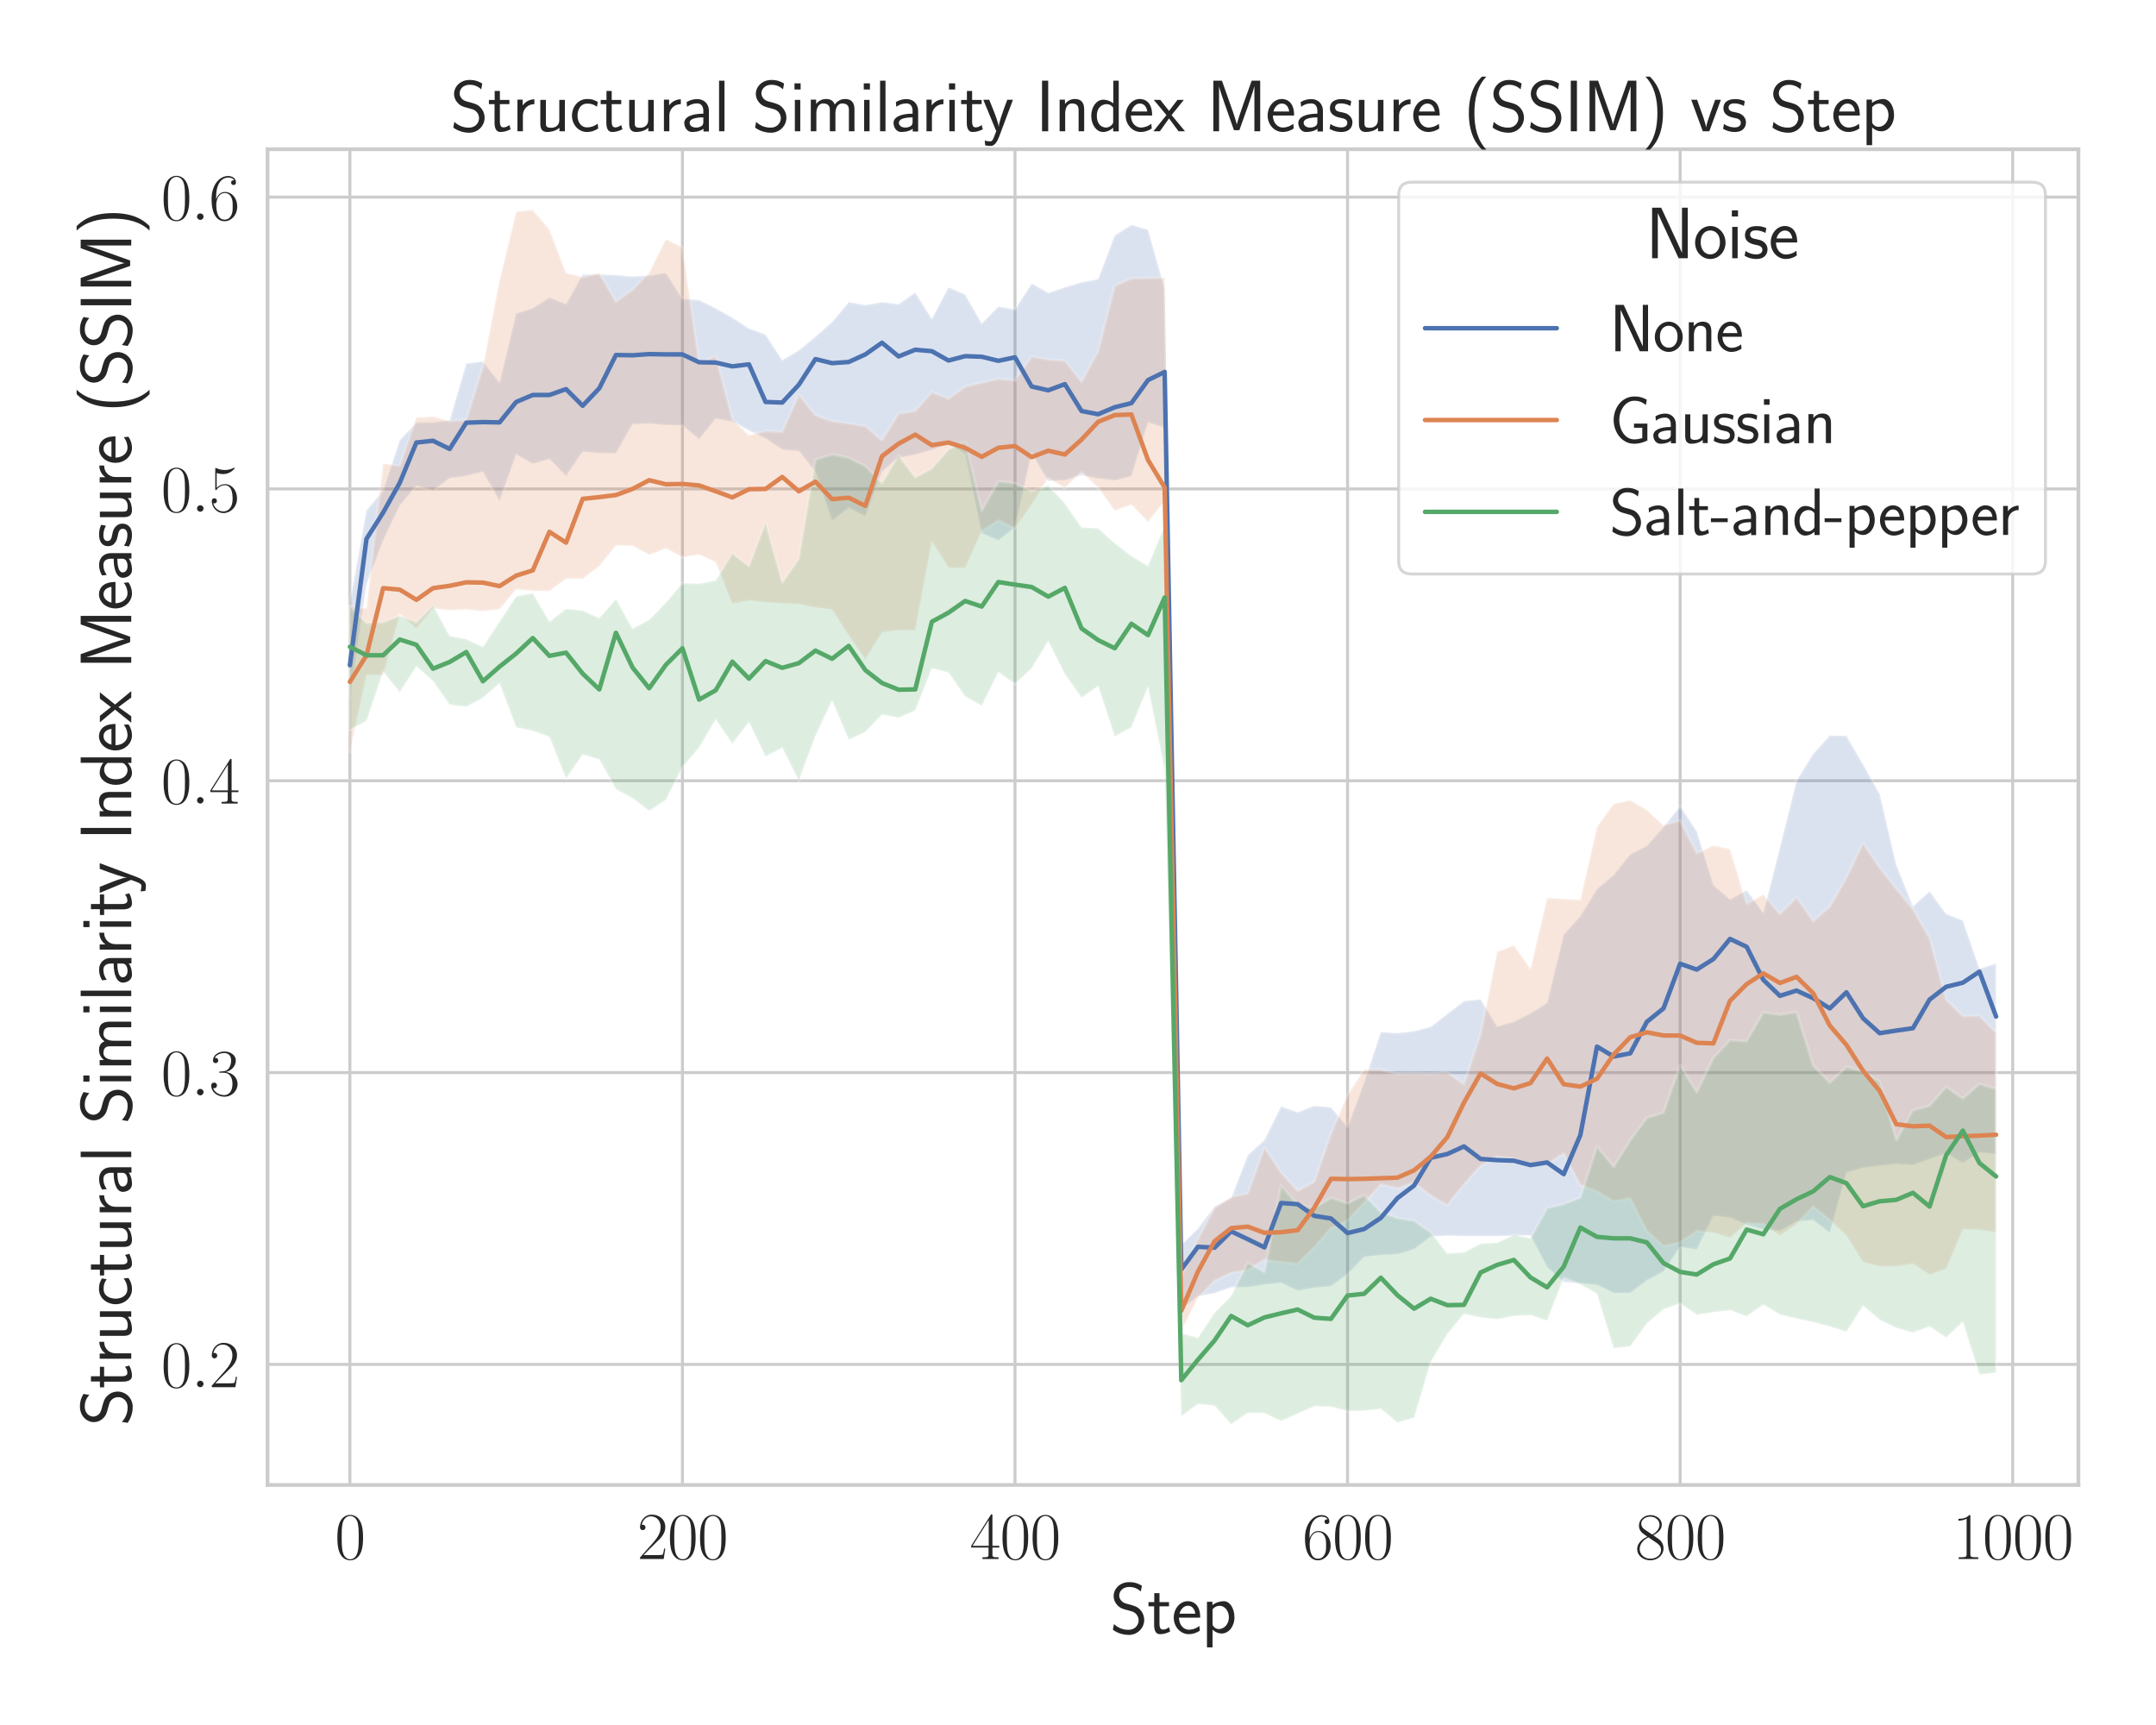 <?xml version="1.0" encoding="utf-8" standalone="no"?>
<!DOCTYPE svg PUBLIC "-//W3C//DTD SVG 1.1//EN"
  "http://www.w3.org/Graphics/SVG/1.1/DTD/svg11.dtd">
<svg xmlns:xlink="http://www.w3.org/1999/xlink" width="720pt" height="576pt" viewBox="0 0 720 576" xmlns="http://www.w3.org/2000/svg" version="1.1">
 <defs>
  <style type="text/css">*{stroke-linejoin: round; stroke-linecap: butt}</style>
 </defs>
 <g id="figure_1">
  <g id="patch_1">
   <path d="M 0 576 
L 720 576 
L 720 0 
L 0 0 
z
" style="fill: #ffffff"/>
  </g>
  <g id="axes_1">
   <g id="patch_2">
    <path d="M 89.354 495.841 
L 694.08 495.841 
L 694.08 49.831 
L 89.354 49.831 
z
" style="fill: #ffffff"/>
   </g>
   <g id="matplotlib.axis_1">
    <g id="xtick_1">
     <g id="line2d_1">
      <path d="M 116.842 495.841 
L 116.842 49.831 
" clip-path="url(#pcdf9937766)" style="fill: none; stroke: #cccccc; stroke-linecap: round"/>
     </g>
     <g id="text_1">
      <!-- $\mathdefault{0}$ -->
      <g style="fill: #262626" transform="translate(111.816 520.562) scale(0.22 -0.22)">
       <defs>
        <path id="CMR17-30" d="M 2688 2025 
C 2688 2416 2682 3080 2413 3591 
C 2176 4039 1798 4198 1466 4198 
C 1158 4198 768 4058 525 3597 
C 269 3118 243 2524 243 2025 
C 243 1661 250 1106 448 619 
C 723 -39 1216 -128 1466 -128 
C 1760 -128 2208 -7 2470 600 
C 2662 1042 2688 1559 2688 2025 
z
M 1466 -26 
C 1056 -26 813 325 723 812 
C 653 1188 653 1738 653 2096 
C 653 2588 653 2997 736 3387 
C 858 3929 1216 4096 1466 4096 
C 1728 4096 2067 3923 2189 3400 
C 2272 3036 2278 2607 2278 2096 
C 2278 1680 2278 1169 2202 792 
C 2067 95 1690 -26 1466 -26 
z
" transform="scale(0.016)"/>
       </defs>
       <use xlink:href="#CMR17-30" transform="scale(0.996)"/>
      </g>
     </g>
    </g>
    <g id="xtick_2">
     <g id="line2d_2">
      <path d="M 227.902 495.841 
L 227.902 49.831 
" clip-path="url(#pcdf9937766)" style="fill: none; stroke: #cccccc; stroke-linecap: round"/>
     </g>
     <g id="text_2">
      <!-- $\mathdefault{200}$ -->
      <g style="fill: #262626" transform="translate(212.824 520.562) scale(0.22 -0.22)">
       <defs>
        <path id="CMR17-32" d="M 2669 989 
L 2554 989 
C 2490 536 2438 459 2413 420 
C 2381 369 1920 369 1830 369 
L 602 369 
C 832 619 1280 1072 1824 1597 
C 2214 1967 2669 2402 2669 3035 
C 2669 3790 2067 4224 1395 4224 
C 691 4224 262 3604 262 3030 
C 262 2780 448 2748 525 2748 
C 589 2748 781 2787 781 3010 
C 781 3207 614 3264 525 3264 
C 486 3264 448 3258 422 3245 
C 544 3790 915 4058 1306 4058 
C 1862 4058 2227 3617 2227 3035 
C 2227 2479 1901 2000 1536 1584 
L 262 146 
L 262 0 
L 2515 0 
L 2669 989 
z
" transform="scale(0.016)"/>
       </defs>
       <use xlink:href="#CMR17-32" transform="scale(0.996)"/>
       <use xlink:href="#CMR17-30" transform="translate(45.69 0) scale(0.996)"/>
       <use xlink:href="#CMR17-30" transform="translate(91.381 0) scale(0.996)"/>
      </g>
     </g>
    </g>
    <g id="xtick_3">
     <g id="line2d_3">
      <path d="M 338.963 495.841 
L 338.963 49.831 
" clip-path="url(#pcdf9937766)" style="fill: none; stroke: #cccccc; stroke-linecap: round"/>
     </g>
     <g id="text_3">
      <!-- $\mathdefault{400}$ -->
      <g style="fill: #262626" transform="translate(323.885 520.562) scale(0.22 -0.22)">
       <defs>
        <path id="CMR17-34" d="M 2150 4122 
C 2150 4256 2144 4256 2029 4256 
L 128 1254 
L 128 1088 
L 1779 1088 
L 1779 457 
C 1779 224 1766 160 1318 160 
L 1197 160 
L 1197 0 
C 1402 0 1747 0 1965 0 
C 2182 0 2528 0 2733 0 
L 2733 160 
L 2611 160 
C 2163 160 2150 224 2150 457 
L 2150 1088 
L 2803 1088 
L 2803 1254 
L 2150 1254 
L 2150 4122 
z
M 1798 3703 
L 1798 1254 
L 256 1254 
L 1798 3703 
z
" transform="scale(0.016)"/>
       </defs>
       <use xlink:href="#CMR17-34" transform="scale(0.996)"/>
       <use xlink:href="#CMR17-30" transform="translate(45.69 0) scale(0.996)"/>
       <use xlink:href="#CMR17-30" transform="translate(91.381 0) scale(0.996)"/>
      </g>
     </g>
    </g>
    <g id="xtick_4">
     <g id="line2d_4">
      <path d="M 450.024 495.841 
L 450.024 49.831 
" clip-path="url(#pcdf9937766)" style="fill: none; stroke: #cccccc; stroke-linecap: round"/>
     </g>
     <g id="text_4">
      <!-- $\mathdefault{600}$ -->
      <g style="fill: #262626" transform="translate(434.946 520.562) scale(0.22 -0.22)">
       <defs>
        <path id="CMR17-36" d="M 678 2176 
C 678 3690 1395 4032 1811 4032 
C 1946 4032 2272 4009 2400 3776 
C 2298 3776 2106 3776 2106 3553 
C 2106 3381 2246 3323 2336 3323 
C 2394 3323 2566 3348 2566 3560 
C 2566 3954 2246 4179 1805 4179 
C 1043 4179 243 3390 243 1984 
C 243 253 966 -128 1478 -128 
C 2099 -128 2688 427 2688 1283 
C 2688 2081 2170 2662 1517 2662 
C 1126 2662 838 2407 678 1960 
L 678 2176 
z
M 1478 25 
C 691 25 691 1200 691 1436 
C 691 1896 909 2560 1504 2560 
C 1613 2560 1926 2560 2138 2120 
C 2253 1870 2253 1609 2253 1289 
C 2253 944 2253 690 2118 434 
C 1978 171 1773 25 1478 25 
z
" transform="scale(0.016)"/>
       </defs>
       <use xlink:href="#CMR17-36" transform="scale(0.996)"/>
       <use xlink:href="#CMR17-30" transform="translate(45.69 0) scale(0.996)"/>
       <use xlink:href="#CMR17-30" transform="translate(91.381 0) scale(0.996)"/>
      </g>
     </g>
    </g>
    <g id="xtick_5">
     <g id="line2d_5">
      <path d="M 561.085 495.841 
L 561.085 49.831 
" clip-path="url(#pcdf9937766)" style="fill: none; stroke: #cccccc; stroke-linecap: round"/>
     </g>
     <g id="text_5">
      <!-- $\mathdefault{800}$ -->
      <g style="fill: #262626" transform="translate(546.007 520.562) scale(0.22 -0.22)">
       <defs>
        <path id="CMR17-38" d="M 1741 2264 
C 2144 2467 2554 2773 2554 3263 
C 2554 3841 1990 4179 1472 4179 
C 890 4179 378 3759 378 3180 
C 378 3021 416 2747 666 2505 
C 730 2442 998 2251 1171 2130 
C 883 1983 211 1634 211 934 
C 211 279 838 -128 1459 -128 
C 2144 -128 2720 362 2720 1010 
C 2720 1590 2330 1857 2074 2029 
L 1741 2264 
z
M 902 2822 
C 851 2854 595 3051 595 3351 
C 595 3739 998 4032 1459 4032 
C 1965 4032 2336 3676 2336 3262 
C 2336 2669 1670 2331 1638 2331 
C 1632 2331 1626 2331 1574 2370 
L 902 2822 
z
M 2080 1519 
C 2176 1449 2483 1240 2483 851 
C 2483 381 2010 25 1472 25 
C 890 25 448 438 448 940 
C 448 1443 838 1862 1280 2060 
L 2080 1519 
z
" transform="scale(0.016)"/>
       </defs>
       <use xlink:href="#CMR17-38" transform="scale(0.996)"/>
       <use xlink:href="#CMR17-30" transform="translate(45.69 0) scale(0.996)"/>
       <use xlink:href="#CMR17-30" transform="translate(91.381 0) scale(0.996)"/>
      </g>
     </g>
    </g>
    <g id="xtick_6">
     <g id="line2d_6">
      <path d="M 672.145 495.841 
L 672.145 49.831 
" clip-path="url(#pcdf9937766)" style="fill: none; stroke: #cccccc; stroke-linecap: round"/>
     </g>
     <g id="text_6">
      <!-- $\mathdefault{1000}$ -->
      <g style="fill: #262626" transform="translate(652.042 520.562) scale(0.22 -0.22)">
       <defs>
        <path id="CMR17-31" d="M 1702 4058 
C 1702 4192 1696 4192 1606 4192 
C 1357 3916 979 3827 621 3827 
C 602 3827 570 3827 563 3808 
C 557 3795 557 3782 557 3648 
C 755 3648 1088 3686 1344 3839 
L 1344 461 
C 1344 236 1331 160 781 160 
L 589 160 
L 589 0 
C 896 0 1216 0 1523 0 
C 1830 0 2150 0 2458 0 
L 2458 160 
L 2266 160 
C 1715 160 1702 230 1702 458 
L 1702 4058 
z
" transform="scale(0.016)"/>
       </defs>
       <use xlink:href="#CMR17-31" transform="scale(0.996)"/>
       <use xlink:href="#CMR17-30" transform="translate(45.69 0) scale(0.996)"/>
       <use xlink:href="#CMR17-30" transform="translate(91.381 0) scale(0.996)"/>
       <use xlink:href="#CMR17-30" transform="translate(137.071 0) scale(0.996)"/>
      </g>
     </g>
    </g>
    <g id="text_7">
     <!-- Step -->
     <g style="fill: #262626" transform="translate(370.63 545.429) scale(0.24 -0.24)">
      <defs>
       <path id="CMSS17-53" d="M 2797 4169 
C 2515 4334 2208 4480 1690 4480 
C 864 4480 333 3879 333 3266 
C 333 3025 403 2753 653 2475 
C 902 2196 1184 2121 1542 2033 
C 1690 1994 1939 1924 1984 1906 
C 2342 1767 2515 1444 2515 1140 
C 2515 742 2202 318 1645 318 
C 1453 318 890 318 358 819 
L 269 318 
C 794 -64 1363 -128 1651 -128 
C 2438 -128 3002 488 3002 1186 
C 3002 1440 2925 1763 2656 2061 
C 2394 2347 2163 2410 1638 2549 
C 1338 2626 1146 2677 986 2873 
C 877 3013 819 3146 819 3317 
C 819 3673 1126 4060 1690 4060 
C 1971 4060 2336 4002 2707 3660 
L 2797 4169 
z
" transform="scale(0.016)"/>
       <path id="CMSS17-74" d="M 1069 2368 
L 1901 2368 
L 1901 2737 
L 1069 2737 
L 1069 3520 
L 614 3520 
L 614 2737 
L 109 2737 
L 109 2368 
L 602 2368 
L 602 749 
C 602 384 685 -64 1107 -64 
C 1427 -64 1722 25 2003 172 
L 1901 548 
C 1747 414 1562 337 1363 337 
C 1082 337 1069 696 1069 856 
L 1069 2368 
z
" transform="scale(0.016)"/>
       <path id="CMSS17-65" d="M 2502 1377 
C 2502 1590 2490 2003 2285 2345 
C 2061 2713 1696 2816 1421 2816 
C 755 2816 192 2188 192 1375 
C 192 582 774 -64 1510 -64 
C 1798 -64 2150 19 2470 248 
C 2470 274 2458 414 2451 420 
C 2451 433 2432 630 2432 656 
C 2125 407 1773 325 1517 325 
C 1107 325 666 667 646 1377 
L 2502 1377 
z
M 698 1728 
C 781 2084 1062 2421 1421 2421 
C 1517 2421 1965 2421 2080 1728 
L 698 1728 
z
" transform="scale(0.016)"/>
       <path id="CMSS17-70" d="M 966 333 
C 1178 129 1466 -5 1773 -5 
C 2368 -5 2880 603 2880 1412 
C 2880 2159 2496 2816 1946 2816 
C 1626 2816 1242 2702 954 2472 
L 954 2765 
L 480 2765 
L 480 -1216 
L 966 -1216 
L 966 333 
z
M 966 2100 
C 1018 2176 1235 2415 1587 2415 
C 2035 2415 2394 1960 2394 1412 
C 2394 787 1958 384 1530 384 
C 1402 384 1267 415 1139 523 
C 966 674 966 768 966 857 
L 966 2100 
z
" transform="scale(0.016)"/>
      </defs>
      <use xlink:href="#CMSS17-53" transform="scale(0.996)"/>
      <use xlink:href="#CMSS17-74" transform="translate(52.049 0) scale(0.996)"/>
      <use xlink:href="#CMSS17-65" transform="translate(85.88 0) scale(0.996)"/>
      <use xlink:href="#CMSS17-70" transform="translate(127.519 0) scale(0.996)"/>
     </g>
    </g>
   </g>
   <g id="matplotlib.axis_2">
    <g id="ytick_1">
     <g id="line2d_7">
      <path d="M 89.354 455.592 
L 694.08 455.592 
" clip-path="url(#pcdf9937766)" style="fill: none; stroke: #cccccc; stroke-linecap: round"/>
     </g>
     <g id="text_8">
      <!-- $\mathdefault{0.2}$ -->
      <g style="fill: #262626" transform="translate(53.789 463.202) scale(0.22 -0.22)">
       <defs>
        <path id="CMMI12-3a" d="M 1178 307 
C 1178 492 1024 619 870 619 
C 685 619 557 466 557 313 
C 557 128 710 0 864 0 
C 1050 0 1178 153 1178 307 
z
" transform="scale(0.016)"/>
       </defs>
       <use xlink:href="#CMR17-30" transform="scale(0.996)"/>
       <use xlink:href="#CMMI12-3a" transform="translate(45.69 0) scale(0.996)"/>
       <use xlink:href="#CMR17-32" transform="translate(72.788 0) scale(0.996)"/>
      </g>
     </g>
    </g>
    <g id="ytick_2">
     <g id="line2d_8">
      <path d="M 89.354 358.148 
L 694.08 358.148 
" clip-path="url(#pcdf9937766)" style="fill: none; stroke: #cccccc; stroke-linecap: round"/>
     </g>
     <g id="text_9">
      <!-- $\mathdefault{0.3}$ -->
      <g style="fill: #262626" transform="translate(53.789 365.758) scale(0.22 -0.22)">
       <defs>
        <path id="CMR17-33" d="M 1414 2157 
C 1984 2157 2234 1662 2234 1090 
C 2234 320 1824 25 1453 25 
C 1114 25 563 194 390 693 
C 422 680 454 680 486 680 
C 640 680 755 782 755 948 
C 755 1133 614 1216 486 1216 
C 378 1216 211 1165 211 926 
C 211 335 787 -128 1466 -128 
C 2176 -128 2720 430 2720 1085 
C 2720 1707 2208 2157 1600 2227 
C 2086 2328 2554 2756 2554 3329 
C 2554 3820 2048 4179 1472 4179 
C 890 4179 378 3829 378 3329 
C 378 3110 544 3072 627 3072 
C 762 3072 877 3155 877 3321 
C 877 3486 762 3569 627 3569 
C 602 3569 570 3569 544 3557 
C 730 3959 1235 4032 1459 4032 
C 1683 4032 2106 3925 2106 3320 
C 2106 3143 2080 2828 1862 2550 
C 1670 2304 1453 2304 1242 2284 
C 1210 2284 1062 2269 1037 2269 
C 992 2263 966 2257 966 2208 
C 966 2163 973 2157 1101 2157 
L 1414 2157 
z
" transform="scale(0.016)"/>
       </defs>
       <use xlink:href="#CMR17-30" transform="scale(0.996)"/>
       <use xlink:href="#CMMI12-3a" transform="translate(45.69 0) scale(0.996)"/>
       <use xlink:href="#CMR17-33" transform="translate(72.788 0) scale(0.996)"/>
      </g>
     </g>
    </g>
    <g id="ytick_3">
     <g id="line2d_9">
      <path d="M 89.354 260.704 
L 694.08 260.704 
" clip-path="url(#pcdf9937766)" style="fill: none; stroke: #cccccc; stroke-linecap: round"/>
     </g>
     <g id="text_10">
      <!-- $\mathdefault{0.4}$ -->
      <g style="fill: #262626" transform="translate(53.789 268.315) scale(0.22 -0.22)">
       <use xlink:href="#CMR17-30" transform="scale(0.996)"/>
       <use xlink:href="#CMMI12-3a" transform="translate(45.69 0) scale(0.996)"/>
       <use xlink:href="#CMR17-34" transform="translate(72.788 0) scale(0.996)"/>
      </g>
     </g>
    </g>
    <g id="ytick_4">
     <g id="line2d_10">
      <path d="M 89.354 163.261 
L 694.08 163.261 
" clip-path="url(#pcdf9937766)" style="fill: none; stroke: #cccccc; stroke-linecap: round"/>
     </g>
     <g id="text_11">
      <!-- $\mathdefault{0.5}$ -->
      <g style="fill: #262626" transform="translate(53.789 170.871) scale(0.22 -0.22)">
       <defs>
        <path id="CMR17-35" d="M 730 3692 
C 794 3666 1056 3584 1325 3584 
C 1920 3584 2246 3911 2432 4100 
C 2432 4157 2432 4192 2394 4192 
C 2387 4192 2374 4192 2323 4163 
C 2099 4058 1837 3973 1517 3973 
C 1325 3973 1037 3999 723 4139 
C 653 4171 640 4171 634 4171 
C 602 4171 595 4164 595 4037 
L 595 2203 
C 595 2089 595 2057 659 2057 
C 691 2057 704 2070 736 2114 
C 941 2401 1222 2522 1542 2522 
C 1766 2522 2246 2382 2246 1289 
C 2246 1085 2246 715 2054 421 
C 1894 159 1645 25 1370 25 
C 947 25 518 320 403 814 
C 429 807 480 795 506 795 
C 589 795 749 840 749 1038 
C 749 1210 627 1280 506 1280 
C 358 1280 262 1190 262 1011 
C 262 454 704 -128 1382 -128 
C 2042 -128 2669 440 2669 1264 
C 2669 2030 2170 2624 1549 2624 
C 1222 2624 947 2503 730 2274 
L 730 3692 
z
" transform="scale(0.016)"/>
       </defs>
       <use xlink:href="#CMR17-30" transform="scale(0.996)"/>
       <use xlink:href="#CMMI12-3a" transform="translate(45.69 0) scale(0.996)"/>
       <use xlink:href="#CMR17-35" transform="translate(72.788 0) scale(0.996)"/>
      </g>
     </g>
    </g>
    <g id="ytick_5">
     <g id="line2d_11">
      <path d="M 89.354 65.817 
L 694.08 65.817 
" clip-path="url(#pcdf9937766)" style="fill: none; stroke: #cccccc; stroke-linecap: round"/>
     </g>
     <g id="text_12">
      <!-- $\mathdefault{0.6}$ -->
      <g style="fill: #262626" transform="translate(53.789 73.427) scale(0.22 -0.22)">
       <use xlink:href="#CMR17-30" transform="scale(0.996)"/>
       <use xlink:href="#CMMI12-3a" transform="translate(45.69 0) scale(0.996)"/>
       <use xlink:href="#CMR17-36" transform="translate(72.788 0) scale(0.996)"/>
      </g>
     </g>
    </g>
    <g id="text_13">
     <!-- Structural Similarity Index Measure (SSIM) -->
     <g style="fill: #262626" transform="translate(43.831 476.142) rotate(-90) scale(0.24 -0.24)">
      <defs>
       <path id="CMSS17-72" d="M 954 1363 
C 954 1965 1395 2368 1958 2368 
L 1958 2789 
C 1549 2789 1165 2585 934 2253 
L 934 2758 
L 480 2758 
L 480 0 
L 954 0 
L 954 1363 
z
" transform="scale(0.016)"/>
       <path id="CMSS17-75" d="M 2618 2739 
L 2131 2739 
L 2131 972 
C 2131 498 1786 306 1421 306 
C 998 306 960 447 960 709 
L 960 2739 
L 474 2739 
L 474 678 
C 474 179 646 -64 1088 -64 
C 1306 -64 1798 -13 2144 306 
L 2144 0 
L 2618 0 
L 2618 2739 
z
" transform="scale(0.016)"/>
       <path id="CMSS17-63" d="M 2464 2541 
C 2464 2585 2170 2714 2093 2739 
C 1882 2816 1613 2816 1542 2816 
C 710 2816 211 2093 211 1363 
C 211 595 768 -64 1517 -64 
C 1946 -64 2253 76 2502 242 
L 2464 664 
C 2189 453 1869 337 1523 337 
C 1024 337 698 774 698 1369 
C 698 1831 909 2414 1549 2414 
C 1901 2414 2099 2343 2394 2145 
L 2464 2541 
z
" transform="scale(0.016)"/>
       <path id="CMSS17-61" d="M 2406 1791 
C 2406 2392 1978 2808 1402 2808 
C 1120 2808 813 2757 461 2553 
L 499 2135 
C 659 2248 934 2432 1395 2432 
C 1722 2432 1920 2180 1920 1782 
L 1920 1536 
C 896 1536 256 1238 256 726 
C 256 461 416 -64 947 -64 
C 1043 -64 1562 -64 1933 217 
L 1933 -19 
L 2406 -19 
L 2406 1791 
z
M 1920 816 
C 1920 701 1920 548 1728 434 
C 1562 325 1350 325 1261 325 
C 941 325 723 511 723 744 
C 723 1211 1722 1211 1920 1211 
L 1920 816 
z
" transform="scale(0.016)"/>
       <path id="CMSS17-6c" d="M 947 4416 
L 474 4416 
L 474 0 
L 947 0 
L 947 4416 
z
" transform="scale(0.016)"/>
       <path id="CMSS17-69" d="M 979 4183 
L 442 4183 
L 442 3648 
L 979 3648 
L 979 4183 
z
M 947 2739 
L 474 2739 
L 474 0 
L 947 0 
L 947 2739 
z
" transform="scale(0.016)"/>
       <path id="CMSS17-6d" d="M 4288 1877 
C 4288 2308 4179 2816 3462 2816 
C 2982 2816 2694 2516 2566 2331 
C 2451 2670 2182 2816 1798 2816 
C 1363 2816 1088 2568 941 2389 
L 941 2758 
L 474 2758 
L 474 0 
L 960 0 
L 960 1559 
C 960 1939 1101 2428 1555 2428 
C 2138 2428 2138 2016 2138 1829 
L 2138 0 
L 2624 0 
L 2624 1559 
C 2624 1939 2765 2428 3219 2428 
C 3802 2428 3802 2016 3802 1829 
L 3802 0 
L 4288 0 
L 4288 1877 
z
" transform="scale(0.016)"/>
       <path id="CMSS17-79" d="M 2675 2752 
L 2176 2752 
C 1632 1294 1446 702 1434 383 
L 1427 383 
C 1408 696 1126 1460 902 2007 
L 602 2752 
L 83 2752 
L 1216 13 
C 1146 -178 1043 -465 1011 -529 
C 870 -885 774 -885 672 -885 
C 646 -885 442 -885 211 -809 
L 250 -1229 
C 410 -1261 570 -1280 685 -1280 
C 845 -1280 1165 -1280 1459 -497 
L 2675 2752 
z
" transform="scale(0.016)"/>
       <path id="CMSS17-49" d="M 1094 4416 
L 557 4416 
L 557 0 
L 1094 0 
L 1094 4416 
z
" transform="scale(0.016)"/>
       <path id="CMSS17-6e" d="M 2618 1877 
C 2618 2283 2522 2816 1798 2816 
C 1389 2816 1120 2606 941 2389 
L 941 2758 
L 474 2758 
L 474 0 
L 960 0 
L 960 1559 
C 960 1964 1114 2428 1549 2428 
C 2112 2428 2131 2048 2131 1829 
L 2131 0 
L 2618 0 
L 2618 1877 
z
" transform="scale(0.016)"/>
       <path id="CMSS17-64" d="M 2611 4416 
L 2138 4416 
L 2138 2438 
C 1939 2603 1613 2756 1254 2756 
C 672 2756 211 2131 211 1347 
C 211 562 666 -64 1235 -64 
C 1677 -64 1971 172 2125 306 
L 2125 -13 
L 2611 -13 
L 2611 4416 
z
M 2125 836 
C 2125 747 2125 653 1926 482 
C 1798 375 1645 325 1498 325 
C 1152 325 698 576 698 1340 
C 698 2134 1210 2368 1562 2368 
C 1798 2368 1990 2254 2125 2065 
L 2125 836 
z
" transform="scale(0.016)"/>
       <path id="CMSS17-78" d="M 1587 1414 
L 2656 2739 
L 2099 2739 
L 1363 1777 
L 602 2739 
L 32 2739 
L 1139 1414 
L 0 0 
L 563 0 
L 1363 1121 
L 2195 0 
L 2758 0 
L 1587 1414 
z
" transform="scale(0.016)"/>
       <path id="CMSS17-4d" d="M 3194 2371 
L 2886 1473 
C 2835 1307 2662 791 2624 587 
L 2618 587 
C 2598 715 2560 849 2458 1174 
C 2400 1365 2336 1562 2272 1741 
L 1325 4416 
L 576 4416 
L 576 0 
L 1075 0 
L 1075 3900 
L 1082 3900 
C 1082 3894 1139 3613 1530 2499 
L 2374 96 
L 2848 96 
L 3610 2231 
C 3661 2378 3821 2843 3891 3066 
C 3955 3257 4115 3728 4154 3913 
L 4160 3913 
L 4160 0 
L 4666 0 
L 4666 4416 
L 3923 4416 
L 3194 2371 
z
" transform="scale(0.016)"/>
       <path id="CMSS17-73" d="M 2061 2627 
C 1683 2807 1389 2807 1197 2807 
C 742 2807 198 2648 198 2003 
C 198 1359 902 1218 1094 1179 
C 1389 1122 1715 1058 1715 740 
C 1715 337 1254 337 1171 337 
C 915 337 563 407 243 638 
L 166 210 
C 531 0 883 -64 1178 -64 
C 1965 -64 2163 416 2163 781 
C 2163 1094 1984 1305 1862 1401 
C 1651 1568 1574 1587 1050 1696 
C 960 1709 646 1779 646 2066 
C 646 2432 1050 2432 1139 2432 
C 1555 2432 1811 2303 1984 2208 
L 2061 2627 
z
" transform="scale(0.016)"/>
       <path id="CMSS17-28" d="M 1613 4768 
C 1267 4417 474 3601 474 1588 
C 474 -433 1267 -1243 1613 -1600 
L 2003 -1600 
C 1216 -784 960 357 960 1581 
C 960 2798 1203 3946 2003 4768 
L 1613 4768 
z
" transform="scale(0.016)"/>
       <path id="CMSS17-29" d="M 723 -1600 
C 1069 -1249 1862 -433 1862 1581 
C 1862 3601 1069 4411 723 4768 
L 333 4768 
C 1120 3952 1376 2811 1376 1588 
C 1376 370 1133 -778 333 -1600 
L 723 -1600 
z
" transform="scale(0.016)"/>
      </defs>
      <use xlink:href="#CMSS17-53" transform="scale(0.996)"/>
      <use xlink:href="#CMSS17-74" transform="translate(52.049 0) scale(0.996)"/>
      <use xlink:href="#CMSS17-72" transform="translate(85.88 0) scale(0.996)"/>
      <use xlink:href="#CMSS17-75" transform="translate(117.79 0) scale(0.996)"/>
      <use xlink:href="#CMSS17-63" transform="translate(165.995 0) scale(0.996)"/>
      <use xlink:href="#CMSS17-74" transform="translate(207.634 0) scale(0.996)"/>
      <use xlink:href="#CMSS17-75" transform="translate(241.465 0) scale(0.996)"/>
      <use xlink:href="#CMSS17-72" transform="translate(289.67 0) scale(0.996)"/>
      <use xlink:href="#CMSS17-61" transform="translate(321.58 0) scale(0.996)"/>
      <use xlink:href="#CMSS17-6c" transform="translate(366.502 0) scale(0.996)"/>
      <use xlink:href="#CMSS17-53" transform="translate(419.912 0) scale(0.996)"/>
      <use xlink:href="#CMSS17-69" transform="translate(471.96 0) scale(0.996)"/>
      <use xlink:href="#CMSS17-6d" transform="translate(494.141 0) scale(0.996)"/>
      <use xlink:href="#CMSS17-69" transform="translate(568.37 0) scale(0.996)"/>
      <use xlink:href="#CMSS17-6c" transform="translate(590.551 0) scale(0.996)"/>
      <use xlink:href="#CMSS17-61" transform="translate(612.732 0) scale(0.996)"/>
      <use xlink:href="#CMSS17-72" transform="translate(655.051 0) scale(0.996)"/>
      <use xlink:href="#CMSS17-69" transform="translate(686.961 0) scale(0.996)"/>
      <use xlink:href="#CMSS17-74" transform="translate(709.142 0) scale(0.996)"/>
      <use xlink:href="#CMSS17-79" transform="translate(740.371 0) scale(0.996)"/>
      <use xlink:href="#CMSS17-49" transform="translate(814.6 0) scale(0.996)"/>
      <use xlink:href="#CMSS17-6e" transform="translate(840.384 0) scale(0.996)"/>
      <use xlink:href="#CMSS17-64" transform="translate(888.589 0) scale(0.996)"/>
      <use xlink:href="#CMSS17-65" transform="translate(936.794 0) scale(0.996)"/>
      <use xlink:href="#CMSS17-78" transform="translate(978.433 0) scale(0.996)"/>
      <use xlink:href="#CMSS17-4d" transform="translate(1052.662 0) scale(0.996)"/>
      <use xlink:href="#CMSS17-65" transform="translate(1134.338 0) scale(0.996)"/>
      <use xlink:href="#CMSS17-61" transform="translate(1175.977 0) scale(0.996)"/>
      <use xlink:href="#CMSS17-73" transform="translate(1220.899 0) scale(0.996)"/>
      <use xlink:href="#CMSS17-75" transform="translate(1256.812 0) scale(0.996)"/>
      <use xlink:href="#CMSS17-72" transform="translate(1305.017 0) scale(0.996)"/>
      <use xlink:href="#CMSS17-65" transform="translate(1336.927 0) scale(0.996)"/>
      <use xlink:href="#CMSS17-28" transform="translate(1409.795 0) scale(0.996)"/>
      <use xlink:href="#CMSS17-53" transform="translate(1446.229 0) scale(0.996)"/>
      <use xlink:href="#CMSS17-53" transform="translate(1498.277 0) scale(0.996)"/>
      <use xlink:href="#CMSS17-49" transform="translate(1550.326 0) scale(0.996)"/>
      <use xlink:href="#CMSS17-4d" transform="translate(1576.11 0) scale(0.996)"/>
      <use xlink:href="#CMSS17-29" transform="translate(1657.786 0) scale(0.996)"/>
     </g>
    </g>
   </g>
   <g id="PolyCollection_1">
    <defs>
     <path id="m19e136d5ec" d="M 116.842 -374.834 
L 116.842 -343.165 
L 122.395 -380.778 
L 127.948 -395.589 
L 133.501 -407.185 
L 139.054 -413.811 
L 144.607 -412.155 
L 150.16 -416.345 
L 155.713 -417.124 
L 161.266 -418.489 
L 166.819 -408.744 
L 172.372 -424.238 
L 177.925 -421.12 
L 183.478 -422.776 
L 189.031 -417.027 
L 194.584 -425.212 
L 200.137 -424.725 
L 205.69 -424.628 
L 211.243 -434.372 
L 216.796 -434.567 
L 222.349 -434.08 
L 227.902 -433.982 
L 233.455 -429.305 
L 239.008 -436.223 
L 244.561 -435.249 
L 250.114 -432.228 
L 255.668 -429.597 
L 261.221 -425.894 
L 266.774 -425.407 
L 272.327 -418.489 
L 277.88 -402.118 
L 283.433 -406.406 
L 288.986 -403.58 
L 294.539 -418.586 
L 300.092 -423.166 
L 305.645 -424.238 
L 311.198 -425.797 
L 316.751 -427.746 
L 322.304 -424.53 
L 327.857 -397.928 
L 333.41 -395.589 
L 338.963 -399.877 
L 344.516 -424.628 
L 350.069 -415.37 
L 355.622 -415.663 
L 361.175 -417.319 
L 366.728 -416.247 
L 372.281 -415.565 
L 377.834 -417.027 
L 383.387 -434.957 
L 388.94 -433.203 
L 394.494 -138.825 
L 400.047 -143.21 
L 405.6 -144.184 
L 411.153 -146.133 
L 416.706 -146.231 
L 422.259 -147.108 
L 427.812 -147.692 
L 433.365 -145.061 
L 438.918 -146.036 
L 444.471 -146.523 
L 450.024 -150.616 
L 455.577 -156.365 
L 461.13 -156.95 
L 466.683 -157.242 
L 472.236 -158.898 
L 477.789 -163.089 
L 483.342 -163.381 
L 488.895 -163.283 
L 494.448 -163.283 
L 500.001 -163.283 
L 505.554 -163.381 
L 511.107 -163.478 
L 516.66 -152.954 
L 522.213 -147.887 
L 527.766 -147.498 
L 533.32 -147.01 
L 538.873 -144.282 
L 544.426 -144.282 
L 549.979 -148.472 
L 555.532 -151.493 
L 561.085 -159.678 
L 566.638 -158.801 
L 572.191 -170.104 
L 577.744 -169.422 
L 583.297 -167.084 
L 588.85 -165.525 
L 594.403 -164.94 
L 599.956 -168.156 
L 605.509 -168.643 
L 611.062 -164.355 
L 616.615 -184.429 
L 622.168 -186.085 
L 627.721 -186.767 
L 633.274 -187.352 
L 638.827 -186.962 
L 644.38 -189.009 
L 649.933 -190.86 
L 655.486 -187.644 
L 661.039 -191.25 
L 666.592 -190.665 
L 666.592 -254.296 
L 666.592 -254.296 
L 661.039 -252.542 
L 655.486 -268.62 
L 649.933 -270.861 
L 644.38 -278.364 
L 638.827 -273.395 
L 633.274 -287.232 
L 627.721 -310.911 
L 622.168 -320.753 
L 616.615 -330.302 
L 611.062 -330.399 
L 605.509 -324.26 
L 599.956 -315.296 
L 594.403 -292.981 
L 588.85 -271.154 
L 583.297 -278.754 
L 577.744 -275.636 
L 572.191 -280.508 
L 566.638 -298.438 
L 561.085 -306.818 
L 555.532 -299.9 
L 549.979 -293.566 
L 544.426 -290.74 
L 538.873 -283.821 
L 533.32 -279.144 
L 527.766 -270.082 
L 522.213 -263.943 
L 516.66 -241.141 
L 511.107 -237.633 
L 505.554 -234.807 
L 500.001 -233.248 
L 494.448 -242.31 
L 488.895 -241.726 
L 483.342 -237.438 
L 477.789 -233.151 
L 472.236 -231.689 
L 466.683 -231.007 
L 461.13 -231.397 
L 455.577 -214.636 
L 450.024 -199.63 
L 444.471 -206.256 
L 438.918 -206.743 
L 433.365 -204.6 
L 427.812 -206.548 
L 422.259 -195.342 
L 416.706 -190.275 
L 411.153 -175.951 
L 405.6 -173.125 
L 400.047 -165.817 
L 394.494 -160.36 
L 388.94 -479.683 
L 383.387 -499.269 
L 377.834 -500.926 
L 372.281 -497.418 
L 366.728 -482.801 
L 361.175 -481.73 
L 355.622 -480.073 
L 350.069 -478.222 
L 344.516 -481.34 
L 338.963 -472.667 
L 333.41 -473.642 
L 327.857 -467.99 
L 322.304 -477.637 
L 316.751 -480.073 
L 311.198 -469.549 
L 305.645 -478.319 
L 300.092 -474.421 
L 294.539 -475.103 
L 288.986 -474.129 
L 283.433 -475.103 
L 277.88 -468.477 
L 272.327 -463.605 
L 266.774 -459.025 
L 261.221 -455.712 
L 255.668 -464.287 
L 250.114 -466.333 
L 244.561 -469.939 
L 239.008 -473.057 
L 233.455 -475.785 
L 227.902 -476.273 
L 222.349 -484.848 
L 216.796 -483.971 
L 211.243 -483.678 
L 205.69 -484.166 
L 200.137 -484.361 
L 194.584 -484.361 
L 189.031 -474.421 
L 183.478 -476.662 
L 177.925 -473.057 
L 172.372 -471.303 
L 166.819 -448.209 
L 161.266 -455.322 
L 155.713 -454.64 
L 150.16 -435.639 
L 144.607 -434.957 
L 139.054 -434.957 
L 133.501 -429.012 
L 127.948 -412.155 
L 122.395 -405.626 
L 116.842 -374.834 
z
" style="stroke: #ffffff; stroke-opacity: 0.2"/>
    </defs>
    <g clip-path="url(#pcdf9937766)">
     <use xlink:href="#m19e136d5ec" x="0" y="576" style="fill: #4c72b0; fill-opacity: 0.2; stroke: #ffffff; stroke-opacity: 0.2"/>
    </g>
   </g>
   <g id="PolyCollection_2">
    <defs>
     <path id="m6dc9105781" d="M 116.842 -373.664 
L 116.842 -324.943 
L 122.395 -350.668 
L 127.948 -350.57 
L 133.501 -370.936 
L 139.054 -366.064 
L 144.607 -372.885 
L 150.16 -372.203 
L 155.713 -372.495 
L 161.266 -371.91 
L 166.819 -372.593 
L 172.372 -379.219 
L 177.925 -378.732 
L 183.478 -378.634 
L 189.031 -382.727 
L 194.584 -382.727 
L 200.137 -386.917 
L 205.69 -393.835 
L 211.243 -393.738 
L 216.796 -390.717 
L 222.349 -392.861 
L 227.902 -389.938 
L 233.455 -390.815 
L 239.008 -388.281 
L 244.561 -374.444 
L 250.114 -375.516 
L 255.668 -374.931 
L 261.221 -374.541 
L 266.774 -374.347 
L 272.327 -373.177 
L 277.88 -372.495 
L 283.433 -363.823 
L 288.986 -355.832 
L 294.539 -364.895 
L 300.092 -365.577 
L 305.645 -365.577 
L 311.198 -395.297 
L 316.751 -386.43 
L 322.304 -386.332 
L 327.857 -398.707 
L 333.41 -402.215 
L 338.963 -399.584 
L 344.516 -407.575 
L 350.069 -416.345 
L 355.622 -413.032 
L 361.175 -418.391 
L 366.728 -413.129 
L 372.281 -405.529 
L 377.834 -407.477 
L 383.387 -401.728 
L 388.94 -408.647 
L 394.494 -131.517 
L 400.047 -142.625 
L 405.6 -148.375 
L 411.153 -151.006 
L 416.706 -151.883 
L 422.259 -155.39 
L 427.812 -154.611 
L 433.365 -154.026 
L 438.918 -159.581 
L 444.471 -165.914 
L 450.024 -168.448 
L 455.577 -174.392 
L 461.13 -180.531 
L 466.683 -179.264 
L 472.236 -181.116 
L 477.789 -176.828 
L 483.342 -173.612 
L 488.895 -180.531 
L 494.448 -186.767 
L 500.001 -189.788 
L 505.554 -189.106 
L 511.107 -186.962 
L 516.66 -187.255 
L 522.213 -190.86 
L 527.766 -180.336 
L 533.32 -178.192 
L 538.873 -174.879 
L 544.426 -175.854 
L 549.979 -164.94 
L 555.532 -159.97 
L 561.085 -161.14 
L 566.638 -164.94 
L 572.191 -164.453 
L 577.744 -162.699 
L 583.297 -167.668 
L 588.85 -167.279 
L 594.403 -163.478 
L 599.956 -167.279 
L 605.509 -173.223 
L 611.062 -168.643 
L 616.615 -163.478 
L 622.168 -154.611 
L 627.721 -153.149 
L 633.274 -153.149 
L 638.827 -154.026 
L 644.38 -150.421 
L 649.933 -152.37 
L 655.486 -165.525 
L 661.039 -165.427 
L 666.592 -164.453 
L 666.592 -231.104 
L 666.592 -231.104 
L 661.039 -236.853 
L 655.486 -236.659 
L 649.933 -242.115 
L 644.38 -262.676 
L 638.827 -272.42 
L 633.274 -279.144 
L 627.721 -286.16 
L 622.168 -294.443 
L 616.615 -282.847 
L 611.062 -273.2 
L 605.509 -268.425 
L 599.956 -276.318 
L 594.403 -270.764 
L 588.85 -277.293 
L 583.297 -274.174 
L 577.744 -292.494 
L 572.191 -293.663 
L 566.638 -291.032 
L 561.085 -302.043 
L 555.532 -300.387 
L 549.979 -305.551 
L 544.426 -308.767 
L 538.873 -307.598 
L 533.32 -299.9 
L 527.766 -275.539 
L 522.213 -275.831 
L 516.66 -276.123 
L 511.107 -252.542 
L 505.554 -260.337 
L 500.001 -258.194 
L 494.448 -230.52 
L 488.895 -213.954 
L 483.342 -217.852 
L 477.789 -217.462 
L 472.236 -217.657 
L 466.683 -217.462 
L 461.13 -218.826 
L 455.577 -218.826 
L 450.024 -210.446 
L 444.471 -197.291 
L 438.918 -181.311 
L 433.365 -178.387 
L 427.812 -184.429 
L 422.259 -192.809 
L 416.706 -177.413 
L 411.153 -176.341 
L 405.6 -172.735 
L 400.047 -162.212 
L 394.494 -149.739 
L 388.94 -483.289 
L 383.387 -483.094 
L 377.834 -482.996 
L 372.281 -480.56 
L 366.728 -458.635 
L 361.175 -448.501 
L 355.622 -455.517 
L 350.069 -455.907 
L 344.516 -456.881 
L 338.963 -448.988 
L 333.41 -449.476 
L 327.857 -448.209 
L 322.304 -446.845 
L 316.751 -442.85 
L 311.198 -444.993 
L 305.645 -438.757 
L 300.092 -437.88 
L 294.539 -428.915 
L 288.986 -433.69 
L 283.433 -434.567 
L 277.88 -435.346 
L 272.327 -437.295 
L 266.774 -444.214 
L 261.221 -431.741 
L 255.668 -432.033 
L 250.114 -430.669 
L 244.561 -436.028 
L 239.008 -457.076 
L 233.455 -454.64 
L 227.902 -493.423 
L 222.349 -496.151 
L 216.796 -484.945 
L 211.243 -479.293 
L 205.69 -475.201 
L 200.137 -484.848 
L 194.584 -483.484 
L 189.031 -484.848 
L 183.478 -499.367 
L 177.925 -505.896 
L 172.372 -505.311 
L 166.819 -482.412 
L 161.266 -453.471 
L 155.713 -435.736 
L 150.16 -435.444 
L 144.607 -436.905 
L 139.054 -436.613 
L 133.501 -420.437 
L 127.948 -421.217 
L 122.395 -372.885 
L 116.842 -373.664 
z
" style="stroke: #ffffff; stroke-opacity: 0.2"/>
    </defs>
    <g clip-path="url(#pcdf9937766)">
     <use xlink:href="#m6dc9105781" x="0" y="576" style="fill: #dd8452; fill-opacity: 0.2; stroke: #ffffff; stroke-opacity: 0.2"/>
    </g>
   </g>
   <g id="PolyCollection_3">
    <defs>
     <path id="m3062a4c22d" d="M 116.842 -373.47 
L 116.842 -332.348 
L 122.395 -335.272 
L 127.948 -351.74 
L 133.501 -344.821 
L 139.054 -353.494 
L 144.607 -348.621 
L 150.16 -340.631 
L 155.713 -340.046 
L 161.266 -342.97 
L 166.819 -347.842 
L 172.372 -333.128 
L 177.925 -331.959 
L 183.478 -330.01 
L 189.031 -315.978 
L 194.584 -324.066 
L 200.137 -322.409 
L 205.69 -312.47 
L 211.243 -309.449 
L 216.796 -305.259 
L 222.349 -308.864 
L 227.902 -319.876 
L 233.455 -326.307 
L 239.008 -335.759 
L 244.561 -327.671 
L 250.114 -334.882 
L 255.668 -323.383 
L 261.221 -326.307 
L 266.774 -315.296 
L 272.327 -330.302 
L 277.88 -342.093 
L 283.433 -329.035 
L 288.986 -331.569 
L 294.539 -337.415 
L 300.092 -336.344 
L 305.645 -338.78 
L 311.198 -352.811 
L 316.751 -351.447 
L 322.304 -343.457 
L 327.857 -340.339 
L 333.41 -351.545 
L 338.963 -347.647 
L 344.516 -352.811 
L 350.069 -361.874 
L 355.622 -350.863 
L 361.175 -343.067 
L 366.728 -346.867 
L 372.281 -330.107 
L 377.834 -333.128 
L 383.387 -346.673 
L 388.94 -318.901 
L 394.494 -103.161 
L 400.047 -107.156 
L 405.6 -106.669 
L 411.153 -100.432 
L 416.706 -104.233 
L 422.259 -104.135 
L 427.812 -101.504 
L 433.365 -103.94 
L 438.918 -106.474 
L 444.471 -106.279 
L 450.024 -104.817 
L 455.577 -104.915 
L 461.13 -105.597 
L 466.683 -101.017 
L 472.236 -102.576 
L 477.789 -121.188 
L 483.342 -130.542 
L 488.895 -137.266 
L 494.448 -136.097 
L 500.001 -135.512 
L 505.554 -136.584 
L 511.107 -136.876 
L 516.66 -135.025 
L 522.213 -149.349 
L 527.766 -147.108 
L 533.32 -143.99 
L 538.873 -125.768 
L 544.426 -126.45 
L 549.979 -134.05 
L 555.532 -138.825 
L 561.085 -140.774 
L 566.638 -136.974 
L 572.191 -137.851 
L 577.744 -138.533 
L 583.297 -136.486 
L 588.85 -140.384 
L 594.403 -137.071 
L 599.956 -135.707 
L 605.509 -134.538 
L 611.062 -133.076 
L 616.615 -131.322 
L 622.168 -139.994 
L 627.721 -135.317 
L 633.274 -132.589 
L 638.827 -131.03 
L 644.38 -133.076 
L 649.933 -129.373 
L 655.486 -134.635 
L 661.039 -116.998 
L 666.592 -117.68 
L 666.592 -212.395 
L 666.592 -212.395 
L 661.039 -214.052 
L 655.486 -209.179 
L 649.933 -213.077 
L 644.38 -206.743 
L 638.827 -205.282 
L 633.274 -195.245 
L 627.721 -214.734 
L 622.168 -218.242 
L 616.615 -219.801 
L 611.062 -214.441 
L 605.509 -220.191 
L 599.956 -238.023 
L 594.403 -237.146 
L 588.85 -237.925 
L 583.297 -228.376 
L 577.744 -228.668 
L 572.191 -222.724 
L 566.638 -211.226 
L 561.085 -220.288 
L 555.532 -204.502 
L 549.979 -202.748 
L 544.426 -195.245 
L 538.873 -186.378 
L 533.32 -193.199 
L 527.766 -176.049 
L 522.213 -173.905 
L 516.66 -172.541 
L 511.107 -162.504 
L 505.554 -163.673 
L 500.001 -161.042 
L 494.448 -160.75 
L 488.895 -157.827 
L 483.342 -157.437 
L 477.789 -164.453 
L 472.236 -168.35 
L 466.683 -169.227 
L 461.13 -171.176 
L 455.577 -176.926 
L 450.024 -174.197 
L 444.471 -176.049 
L 438.918 -172.541 
L 433.365 -173.807 
L 427.812 -180.044 
L 422.259 -151.2 
L 416.706 -154.416 
L 411.153 -143.307 
L 405.6 -137.656 
L 400.047 -129.276 
L 394.494 -130.835 
L 388.94 -400.461 
L 383.387 -387.014 
L 377.834 -390.327 
L 372.281 -394.615 
L 366.728 -399.584 
L 361.175 -399.877 
L 355.622 -407.867 
L 350.069 -413.909 
L 344.516 -411.96 
L 338.963 -414.688 
L 333.41 -415.273 
L 327.857 -405.529 
L 322.304 -428.428 
L 316.751 -425.894 
L 311.198 -419.56 
L 305.645 -416.54 
L 300.092 -423.945 
L 294.539 -414.591 
L 288.986 -420.34 
L 283.433 -423.166 
L 277.88 -424.238 
L 272.327 -422.581 
L 266.774 -389.353 
L 261.221 -381.363 
L 255.668 -401.436 
L 250.114 -386.819 
L 244.561 -391.204 
L 239.008 -382.142 
L 233.455 -381.07 
L 227.902 -381.265 
L 222.349 -374.736 
L 216.796 -369.085 
L 211.243 -366.064 
L 205.69 -376.003 
L 200.137 -369.572 
L 194.584 -372.105 
L 189.031 -372.69 
L 183.478 -368.402 
L 177.925 -377.952 
L 172.372 -376.88 
L 166.819 -368.402 
L 161.266 -360.022 
L 155.713 -362.556 
L 150.16 -363.628 
L 144.607 -373.859 
L 139.054 -368.208 
L 133.501 -370.351 
L 127.948 -368.208 
L 122.395 -367.915 
L 116.842 -373.47 
z
" style="stroke: #ffffff; stroke-opacity: 0.2"/>
    </defs>
    <g clip-path="url(#pcdf9937766)">
     <use xlink:href="#m3062a4c22d" x="0" y="576" style="fill: #55a868; fill-opacity: 0.2; stroke: #ffffff; stroke-opacity: 0.2"/>
    </g>
   </g>
   <g id="line2d_12">
    <path d="M 116.842 222.117 
L 122.395 179.923 
L 127.948 171.154 
L 133.501 161.214 
L 139.054 147.767 
L 144.607 147.182 
L 150.16 149.911 
L 155.713 141.141 
L 161.266 140.946 
L 166.819 141.043 
L 172.372 134.222 
L 177.925 131.884 
L 183.478 131.884 
L 189.031 129.935 
L 194.584 135.489 
L 200.137 129.643 
L 205.69 118.534 
L 211.243 118.631 
L 216.796 118.242 
L 222.349 118.339 
L 227.902 118.339 
L 233.455 120.97 
L 239.008 121.067 
L 244.561 122.334 
L 250.114 121.652 
L 255.668 134.222 
L 261.221 134.417 
L 266.774 128.473 
L 272.327 119.898 
L 277.88 121.262 
L 283.433 120.873 
L 288.986 118.339 
L 294.539 114.441 
L 300.092 119.021 
L 305.645 116.78 
L 311.198 117.267 
L 316.751 120.385 
L 322.304 118.924 
L 327.857 119.119 
L 333.41 120.483 
L 338.963 119.313 
L 344.516 129.058 
L 350.069 130.325 
L 355.622 128.278 
L 361.175 137.243 
L 366.728 138.315 
L 372.281 135.976 
L 377.834 134.612 
L 383.387 126.914 
L 388.94 124.186 
L 394.494 423.923 
L 400.047 416.322 
L 405.6 416.614 
L 411.153 411.157 
L 416.706 413.788 
L 422.259 416.517 
L 427.812 401.705 
L 433.365 402.095 
L 438.918 405.993 
L 444.471 406.87 
L 450.024 411.742 
L 455.577 410.378 
L 461.13 406.675 
L 466.683 400.049 
L 472.236 395.859 
L 477.789 386.602 
L 483.342 385.335 
L 488.895 382.801 
L 494.448 386.991 
L 500.001 387.381 
L 505.554 387.576 
L 511.107 389.038 
L 516.66 388.161 
L 522.213 392.059 
L 527.766 379.001 
L 533.32 349.476 
L 538.873 352.789 
L 544.426 351.717 
L 549.979 341.193 
L 555.532 336.71 
L 561.085 321.802 
L 566.638 323.75 
L 572.191 320.242 
L 577.744 313.519 
L 583.297 316.15 
L 588.85 327.161 
L 594.403 332.52 
L 599.956 330.766 
L 605.509 333.3 
L 611.062 336.71 
L 616.615 331.351 
L 622.168 340.024 
L 627.721 344.993 
L 633.274 344.116 
L 638.827 343.337 
L 644.38 333.787 
L 649.933 329.5 
L 655.486 328.135 
L 661.039 324.433 
L 666.592 339.439 
" clip-path="url(#pcdf9937766)" style="fill: none; stroke: #4c72b0; stroke-width: 1.5; stroke-linecap: round"/>
   </g>
   <g id="line2d_13">
    <path d="M 116.842 227.671 
L 122.395 218.804 
L 127.948 196.391 
L 133.501 196.879 
L 139.054 200.289 
L 144.607 196.391 
L 150.16 195.612 
L 155.713 194.443 
L 161.266 194.54 
L 166.819 195.709 
L 172.372 192.201 
L 177.925 190.447 
L 183.478 177.585 
L 189.031 181.19 
L 194.584 166.574 
L 200.137 165.989 
L 205.69 165.307 
L 211.243 163.261 
L 216.796 160.337 
L 222.349 161.702 
L 227.902 161.604 
L 233.455 162.091 
L 239.008 164.04 
L 244.561 166.086 
L 250.114 163.358 
L 255.668 163.261 
L 261.221 159.265 
L 266.774 164.04 
L 272.327 160.825 
L 277.88 166.671 
L 283.433 166.184 
L 288.986 168.912 
L 294.539 152.347 
L 300.092 148.157 
L 305.645 145.136 
L 311.198 148.644 
L 316.751 147.767 
L 322.304 149.521 
L 327.857 152.542 
L 333.41 149.521 
L 338.963 148.936 
L 344.516 152.639 
L 350.069 150.495 
L 355.622 151.762 
L 361.175 146.793 
L 366.728 140.849 
L 372.281 138.607 
L 377.834 138.412 
L 383.387 153.614 
L 388.94 162.773 
L 394.494 437.662 
L 400.047 424.605 
L 405.6 414.471 
L 411.153 410.086 
L 416.706 409.598 
L 422.259 411.645 
L 427.812 411.45 
L 433.365 410.768 
L 438.918 403.265 
L 444.471 393.618 
L 450.024 393.715 
L 455.577 393.618 
L 461.13 393.423 
L 466.683 393.228 
L 472.236 390.792 
L 477.789 386.212 
L 483.342 379.683 
L 488.895 368.185 
L 494.448 358.44 
L 500.001 361.948 
L 505.554 363.41 
L 511.107 361.656 
L 516.66 353.471 
L 522.213 362.046 
L 527.766 362.825 
L 533.32 360.194 
L 538.873 352.107 
L 544.426 346.357 
L 549.979 344.701 
L 555.532 345.773 
L 561.085 345.773 
L 566.638 348.209 
L 572.191 348.404 
L 577.744 334.177 
L 583.297 328.623 
L 588.85 325.017 
L 594.403 328.233 
L 599.956 326.187 
L 605.509 331.643 
L 611.062 342.46 
L 616.615 348.891 
L 622.168 357.563 
L 627.721 364.287 
L 633.274 375.396 
L 638.827 376.078 
L 644.38 375.883 
L 649.933 379.683 
L 655.486 379.391 
L 661.039 379.196 
L 666.592 378.904 
" clip-path="url(#pcdf9937766)" style="fill: none; stroke: #dd8452; stroke-width: 1.5; stroke-linecap: round"/>
   </g>
   <g id="line2d_14">
    <path d="M 116.842 215.978 
L 122.395 218.804 
L 127.948 218.804 
L 133.501 213.542 
L 139.054 215.296 
L 144.607 223.286 
L 150.16 221.045 
L 155.713 217.732 
L 161.266 227.476 
L 166.819 222.604 
L 172.372 218.219 
L 177.925 213.054 
L 183.478 218.998 
L 189.031 217.927 
L 194.584 224.942 
L 200.137 230.204 
L 205.69 211.3 
L 211.243 222.896 
L 216.796 229.815 
L 222.349 222.019 
L 227.902 216.465 
L 233.455 233.615 
L 239.008 230.497 
L 244.561 220.947 
L 250.114 226.599 
L 255.668 220.752 
L 261.221 222.994 
L 266.774 221.435 
L 272.327 217.244 
L 277.88 219.973 
L 283.433 215.685 
L 288.986 223.773 
L 294.539 228.061 
L 300.092 230.302 
L 305.645 230.204 
L 311.198 207.598 
L 316.751 204.577 
L 322.304 200.679 
L 327.857 202.53 
L 333.41 194.345 
L 338.963 195.222 
L 344.516 196.002 
L 350.069 199.217 
L 355.622 196.294 
L 361.175 209.839 
L 366.728 213.736 
L 372.281 216.465 
L 377.834 208.28 
L 383.387 212.08 
L 388.94 199.51 
L 394.494 460.854 
L 400.047 454.033 
L 405.6 447.601 
L 411.153 439.416 
L 416.706 442.534 
L 422.259 439.903 
L 427.812 438.539 
L 433.365 437.272 
L 438.918 440.001 
L 444.471 440.391 
L 450.024 432.595 
L 455.577 432.01 
L 461.13 426.651 
L 466.683 432.498 
L 472.236 436.98 
L 477.789 433.667 
L 483.342 435.811 
L 488.895 435.713 
L 494.448 424.897 
L 500.001 422.364 
L 505.554 420.707 
L 511.107 426.554 
L 516.66 429.867 
L 522.213 422.948 
L 527.766 409.891 
L 533.32 413.009 
L 538.873 413.496 
L 544.426 413.496 
L 549.979 414.86 
L 555.532 421.779 
L 561.085 424.702 
L 566.638 425.579 
L 572.191 422.169 
L 577.744 420.22 
L 583.297 410.573 
L 588.85 412.132 
L 594.403 403.654 
L 599.956 400.439 
L 605.509 397.808 
L 611.062 393.033 
L 616.615 395.079 
L 622.168 402.777 
L 627.721 401.121 
L 633.274 400.634 
L 638.827 398.295 
L 644.38 402.875 
L 649.933 385.725 
L 655.486 377.539 
L 661.039 388.356 
L 666.592 392.838 
" clip-path="url(#pcdf9937766)" style="fill: none; stroke: #55a868; stroke-width: 1.5; stroke-linecap: round"/>
   </g>
   <g id="patch_3">
    <path d="M 89.354 495.841 
L 89.354 49.831 
" style="fill: none; stroke: #cccccc; stroke-width: 1.25; stroke-linejoin: miter; stroke-linecap: square"/>
   </g>
   <g id="patch_4">
    <path d="M 694.08 495.841 
L 694.08 49.831 
" style="fill: none; stroke: #cccccc; stroke-width: 1.25; stroke-linejoin: miter; stroke-linecap: square"/>
   </g>
   <g id="patch_5">
    <path d="M 89.354 495.841 
L 694.08 495.841 
" style="fill: none; stroke: #cccccc; stroke-width: 1.25; stroke-linejoin: miter; stroke-linecap: square"/>
   </g>
   <g id="patch_6">
    <path d="M 89.354 49.831 
L 694.08 49.831 
" style="fill: none; stroke: #cccccc; stroke-width: 1.25; stroke-linejoin: miter; stroke-linecap: square"/>
   </g>
   <g id="text_14">
    <!-- Structural Similarity Index Measure (SSIM) vs Step -->
    <g style="fill: #262626" transform="translate(150.359 43.831) scale(0.24 -0.24)">
     <defs>
      <path id="CMSS17-76" d="M 2675 2752 
L 2176 2752 
L 1747 1556 
C 1613 1165 1421 627 1389 352 
L 1382 352 
C 1370 468 1318 634 1286 749 
C 1248 890 1197 1056 1158 1172 
L 595 2752 
L 83 2752 
L 1094 0 
L 1664 0 
L 2675 2752 
z
" transform="scale(0.016)"/>
     </defs>
     <use xlink:href="#CMSS17-53" transform="scale(0.996)"/>
     <use xlink:href="#CMSS17-74" transform="translate(52.049 0) scale(0.996)"/>
     <use xlink:href="#CMSS17-72" transform="translate(85.88 0) scale(0.996)"/>
     <use xlink:href="#CMSS17-75" transform="translate(117.79 0) scale(0.996)"/>
     <use xlink:href="#CMSS17-63" transform="translate(165.995 0) scale(0.996)"/>
     <use xlink:href="#CMSS17-74" transform="translate(207.634 0) scale(0.996)"/>
     <use xlink:href="#CMSS17-75" transform="translate(241.465 0) scale(0.996)"/>
     <use xlink:href="#CMSS17-72" transform="translate(289.67 0) scale(0.996)"/>
     <use xlink:href="#CMSS17-61" transform="translate(321.58 0) scale(0.996)"/>
     <use xlink:href="#CMSS17-6c" transform="translate(366.502 0) scale(0.996)"/>
     <use xlink:href="#CMSS17-53" transform="translate(419.912 0) scale(0.996)"/>
     <use xlink:href="#CMSS17-69" transform="translate(471.96 0) scale(0.996)"/>
     <use xlink:href="#CMSS17-6d" transform="translate(494.141 0) scale(0.996)"/>
     <use xlink:href="#CMSS17-69" transform="translate(568.37 0) scale(0.996)"/>
     <use xlink:href="#CMSS17-6c" transform="translate(590.551 0) scale(0.996)"/>
     <use xlink:href="#CMSS17-61" transform="translate(612.732 0) scale(0.996)"/>
     <use xlink:href="#CMSS17-72" transform="translate(655.051 0) scale(0.996)"/>
     <use xlink:href="#CMSS17-69" transform="translate(686.961 0) scale(0.996)"/>
     <use xlink:href="#CMSS17-74" transform="translate(709.142 0) scale(0.996)"/>
     <use xlink:href="#CMSS17-79" transform="translate(740.371 0) scale(0.996)"/>
     <use xlink:href="#CMSS17-49" transform="translate(814.6 0) scale(0.996)"/>
     <use xlink:href="#CMSS17-6e" transform="translate(840.384 0) scale(0.996)"/>
     <use xlink:href="#CMSS17-64" transform="translate(888.589 0) scale(0.996)"/>
     <use xlink:href="#CMSS17-65" transform="translate(936.794 0) scale(0.996)"/>
     <use xlink:href="#CMSS17-78" transform="translate(978.433 0) scale(0.996)"/>
     <use xlink:href="#CMSS17-4d" transform="translate(1052.662 0) scale(0.996)"/>
     <use xlink:href="#CMSS17-65" transform="translate(1134.338 0) scale(0.996)"/>
     <use xlink:href="#CMSS17-61" transform="translate(1175.977 0) scale(0.996)"/>
     <use xlink:href="#CMSS17-73" transform="translate(1220.899 0) scale(0.996)"/>
     <use xlink:href="#CMSS17-75" transform="translate(1256.812 0) scale(0.996)"/>
     <use xlink:href="#CMSS17-72" transform="translate(1305.017 0) scale(0.996)"/>
     <use xlink:href="#CMSS17-65" transform="translate(1336.927 0) scale(0.996)"/>
     <use xlink:href="#CMSS17-28" transform="translate(1409.795 0) scale(0.996)"/>
     <use xlink:href="#CMSS17-53" transform="translate(1446.229 0) scale(0.996)"/>
     <use xlink:href="#CMSS17-53" transform="translate(1498.277 0) scale(0.996)"/>
     <use xlink:href="#CMSS17-49" transform="translate(1550.326 0) scale(0.996)"/>
     <use xlink:href="#CMSS17-4d" transform="translate(1576.11 0) scale(0.996)"/>
     <use xlink:href="#CMSS17-29" transform="translate(1657.786 0) scale(0.996)"/>
     <use xlink:href="#CMSS17-76" transform="translate(1725.449 0) scale(0.996)"/>
     <use xlink:href="#CMSS17-73" transform="translate(1768.449 0) scale(0.996)"/>
     <use xlink:href="#CMSS17-53" transform="translate(1835.592 0) scale(0.996)"/>
     <use xlink:href="#CMSS17-74" transform="translate(1887.64 0) scale(0.996)"/>
     <use xlink:href="#CMSS17-65" transform="translate(1921.472 0) scale(0.996)"/>
     <use xlink:href="#CMSS17-70" transform="translate(1963.11 0) scale(0.996)"/>
    </g>
   </g>
   <g id="legend_1">
    <g id="patch_7">
     <path d="M 471.489 191.676 
L 678.68 191.676 
Q 683.08 191.676 683.08 187.276 
L 683.08 65.231 
Q 683.08 60.831 678.68 60.831 
L 471.489 60.831 
Q 467.089 60.831 467.089 65.231 
L 467.089 187.276 
Q 467.089 191.676 471.489 191.676 
z
" style="fill: #ffffff; opacity: 0.8; stroke: #cccccc; stroke-linejoin: miter"/>
    </g>
    <g id="text_15">
     <!-- Noise -->
     <g style="fill: #262626" transform="translate(549.568 86.236) scale(0.24 -0.24)">
      <defs>
       <path id="CMSS17-4e" d="M 1466 4180 
L 1350 4416 
L 563 4416 
L 563 0 
L 1062 0 
L 1062 3926 
L 1069 3932 
C 1114 3817 1139 3760 1402 3194 
L 2771 236 
L 2886 0 
L 3674 0 
L 3674 4416 
L 3174 4416 
L 3174 490 
L 3168 483 
C 3123 598 3098 655 2835 1221 
L 1466 4180 
z
" transform="scale(0.016)"/>
       <path id="CMSS17-6f" d="M 2829 1356 
C 2829 2176 2221 2816 1504 2816 
C 768 2816 173 2157 173 1356 
C 173 544 787 -64 1498 -64 
C 2227 -64 2829 563 2829 1356 
z
M 1504 337 
C 1050 337 659 709 659 1408 
C 659 2151 1114 2427 1498 2427 
C 1914 2427 2342 2126 2342 1408 
C 2342 683 1926 337 1504 337 
z
" transform="scale(0.016)"/>
      </defs>
      <use xlink:href="#CMSS17-4e" transform="scale(0.996)"/>
      <use xlink:href="#CMSS17-6f" transform="translate(66.062 0) scale(0.996)"/>
      <use xlink:href="#CMSS17-69" transform="translate(112.905 0) scale(0.996)"/>
      <use xlink:href="#CMSS17-73" transform="translate(135.086 0) scale(0.996)"/>
      <use xlink:href="#CMSS17-65" transform="translate(170.999 0) scale(0.996)"/>
     </g>
    </g>
    <g id="line2d_15">
     <path d="M 475.889 109.586 
L 497.889 109.586 
L 519.889 109.586 
" style="fill: none; stroke: #4c72b0; stroke-width: 1.5; stroke-linecap: round"/>
    </g>
    <g id="text_16">
     <!-- None -->
     <g style="fill: #262626" transform="translate(537.489 117.286) scale(0.22 -0.22)">
      <use xlink:href="#CMSS17-4e" transform="scale(0.996)"/>
      <use xlink:href="#CMSS17-6f" transform="translate(66.062 0) scale(0.996)"/>
      <use xlink:href="#CMSS17-6e" transform="translate(112.905 0) scale(0.996)"/>
      <use xlink:href="#CMSS17-65" transform="translate(161.11 0) scale(0.996)"/>
     </g>
    </g>
    <g id="line2d_16">
     <path d="M 475.889 140.25 
L 497.889 140.25 
L 519.889 140.25 
" style="fill: none; stroke: #dd8452; stroke-width: 1.5; stroke-linecap: round"/>
    </g>
    <g id="text_17">
     <!-- Gaussian -->
     <g style="fill: #262626" transform="translate(537.489 147.95) scale(0.22 -0.22)">
      <defs>
       <path id="CMSS17-47" d="M 3610 1856 
L 2336 1856 
L 2336 1461 
L 3123 1461 
L 3123 471 
C 2874 401 2618 350 2362 350 
C 1466 350 934 1301 934 2200 
C 934 3095 1491 4032 2362 4032 
C 2854 4032 3130 3881 3469 3627 
L 3552 4134 
C 3130 4351 2867 4440 2387 4440 
C 1146 4440 397 3324 397 2182 
C 397 1090 1152 -64 2349 -64 
C 2797 -64 3213 51 3610 248 
L 3610 1856 
z
" transform="scale(0.016)"/>
      </defs>
      <use xlink:href="#CMSS17-47" transform="scale(0.996)"/>
      <use xlink:href="#CMSS17-61" transform="translate(62.458 0) scale(0.996)"/>
      <use xlink:href="#CMSS17-75" transform="translate(107.38 0) scale(0.996)"/>
      <use xlink:href="#CMSS17-73" transform="translate(155.585 0) scale(0.996)"/>
      <use xlink:href="#CMSS17-73" transform="translate(191.499 0) scale(0.996)"/>
      <use xlink:href="#CMSS17-69" transform="translate(227.412 0) scale(0.996)"/>
      <use xlink:href="#CMSS17-61" transform="translate(249.593 0) scale(0.996)"/>
      <use xlink:href="#CMSS17-6e" transform="translate(294.515 0) scale(0.996)"/>
     </g>
    </g>
    <g id="line2d_17">
     <path d="M 475.889 170.913 
L 497.889 170.913 
L 519.889 170.913 
" style="fill: none; stroke: #55a868; stroke-width: 1.5; stroke-linecap: round"/>
    </g>
    <g id="text_18">
     <!-- Salt-and-pepper -->
     <g style="fill: #262626" transform="translate(537.489 178.613) scale(0.22 -0.22)">
      <defs>
       <path id="CMSS17-2d" d="M 1664 1216 
L 1664 1585 
L 64 1585 
L 64 1216 
L 1664 1216 
z
" transform="scale(0.016)"/>
      </defs>
      <use xlink:href="#CMSS17-53" transform="scale(0.996)"/>
      <use xlink:href="#CMSS17-61" transform="translate(52.049 0) scale(0.996)"/>
      <use xlink:href="#CMSS17-6c" transform="translate(96.97 0) scale(0.996)"/>
      <use xlink:href="#CMSS17-74" transform="translate(119.151 0) scale(0.996)"/>
      <use xlink:href="#CMSS17-2d" transform="translate(152.983 0) scale(0.996)"/>
      <use xlink:href="#CMSS17-61" transform="translate(184.212 0) scale(0.996)"/>
      <use xlink:href="#CMSS17-6e" transform="translate(229.134 0) scale(0.996)"/>
      <use xlink:href="#CMSS17-64" transform="translate(277.339 0) scale(0.996)"/>
      <use xlink:href="#CMSS17-2d" transform="translate(325.544 0) scale(0.996)"/>
      <use xlink:href="#CMSS17-70" transform="translate(356.773 0) scale(0.996)"/>
      <use xlink:href="#CMSS17-65" transform="translate(407.58 0) scale(0.996)"/>
      <use xlink:href="#CMSS17-70" transform="translate(449.219 0) scale(0.996)"/>
      <use xlink:href="#CMSS17-70" transform="translate(497.424 0) scale(0.996)"/>
      <use xlink:href="#CMSS17-65" transform="translate(548.231 0) scale(0.996)"/>
      <use xlink:href="#CMSS17-72" transform="translate(589.87 0) scale(0.996)"/>
     </g>
    </g>
   </g>
  </g>
 </g>
 <defs>
  <clipPath id="pcdf9937766">
   <rect x="89.354" y="49.831" width="604.726" height="446.01"/>
  </clipPath>
 </defs>
</svg>
